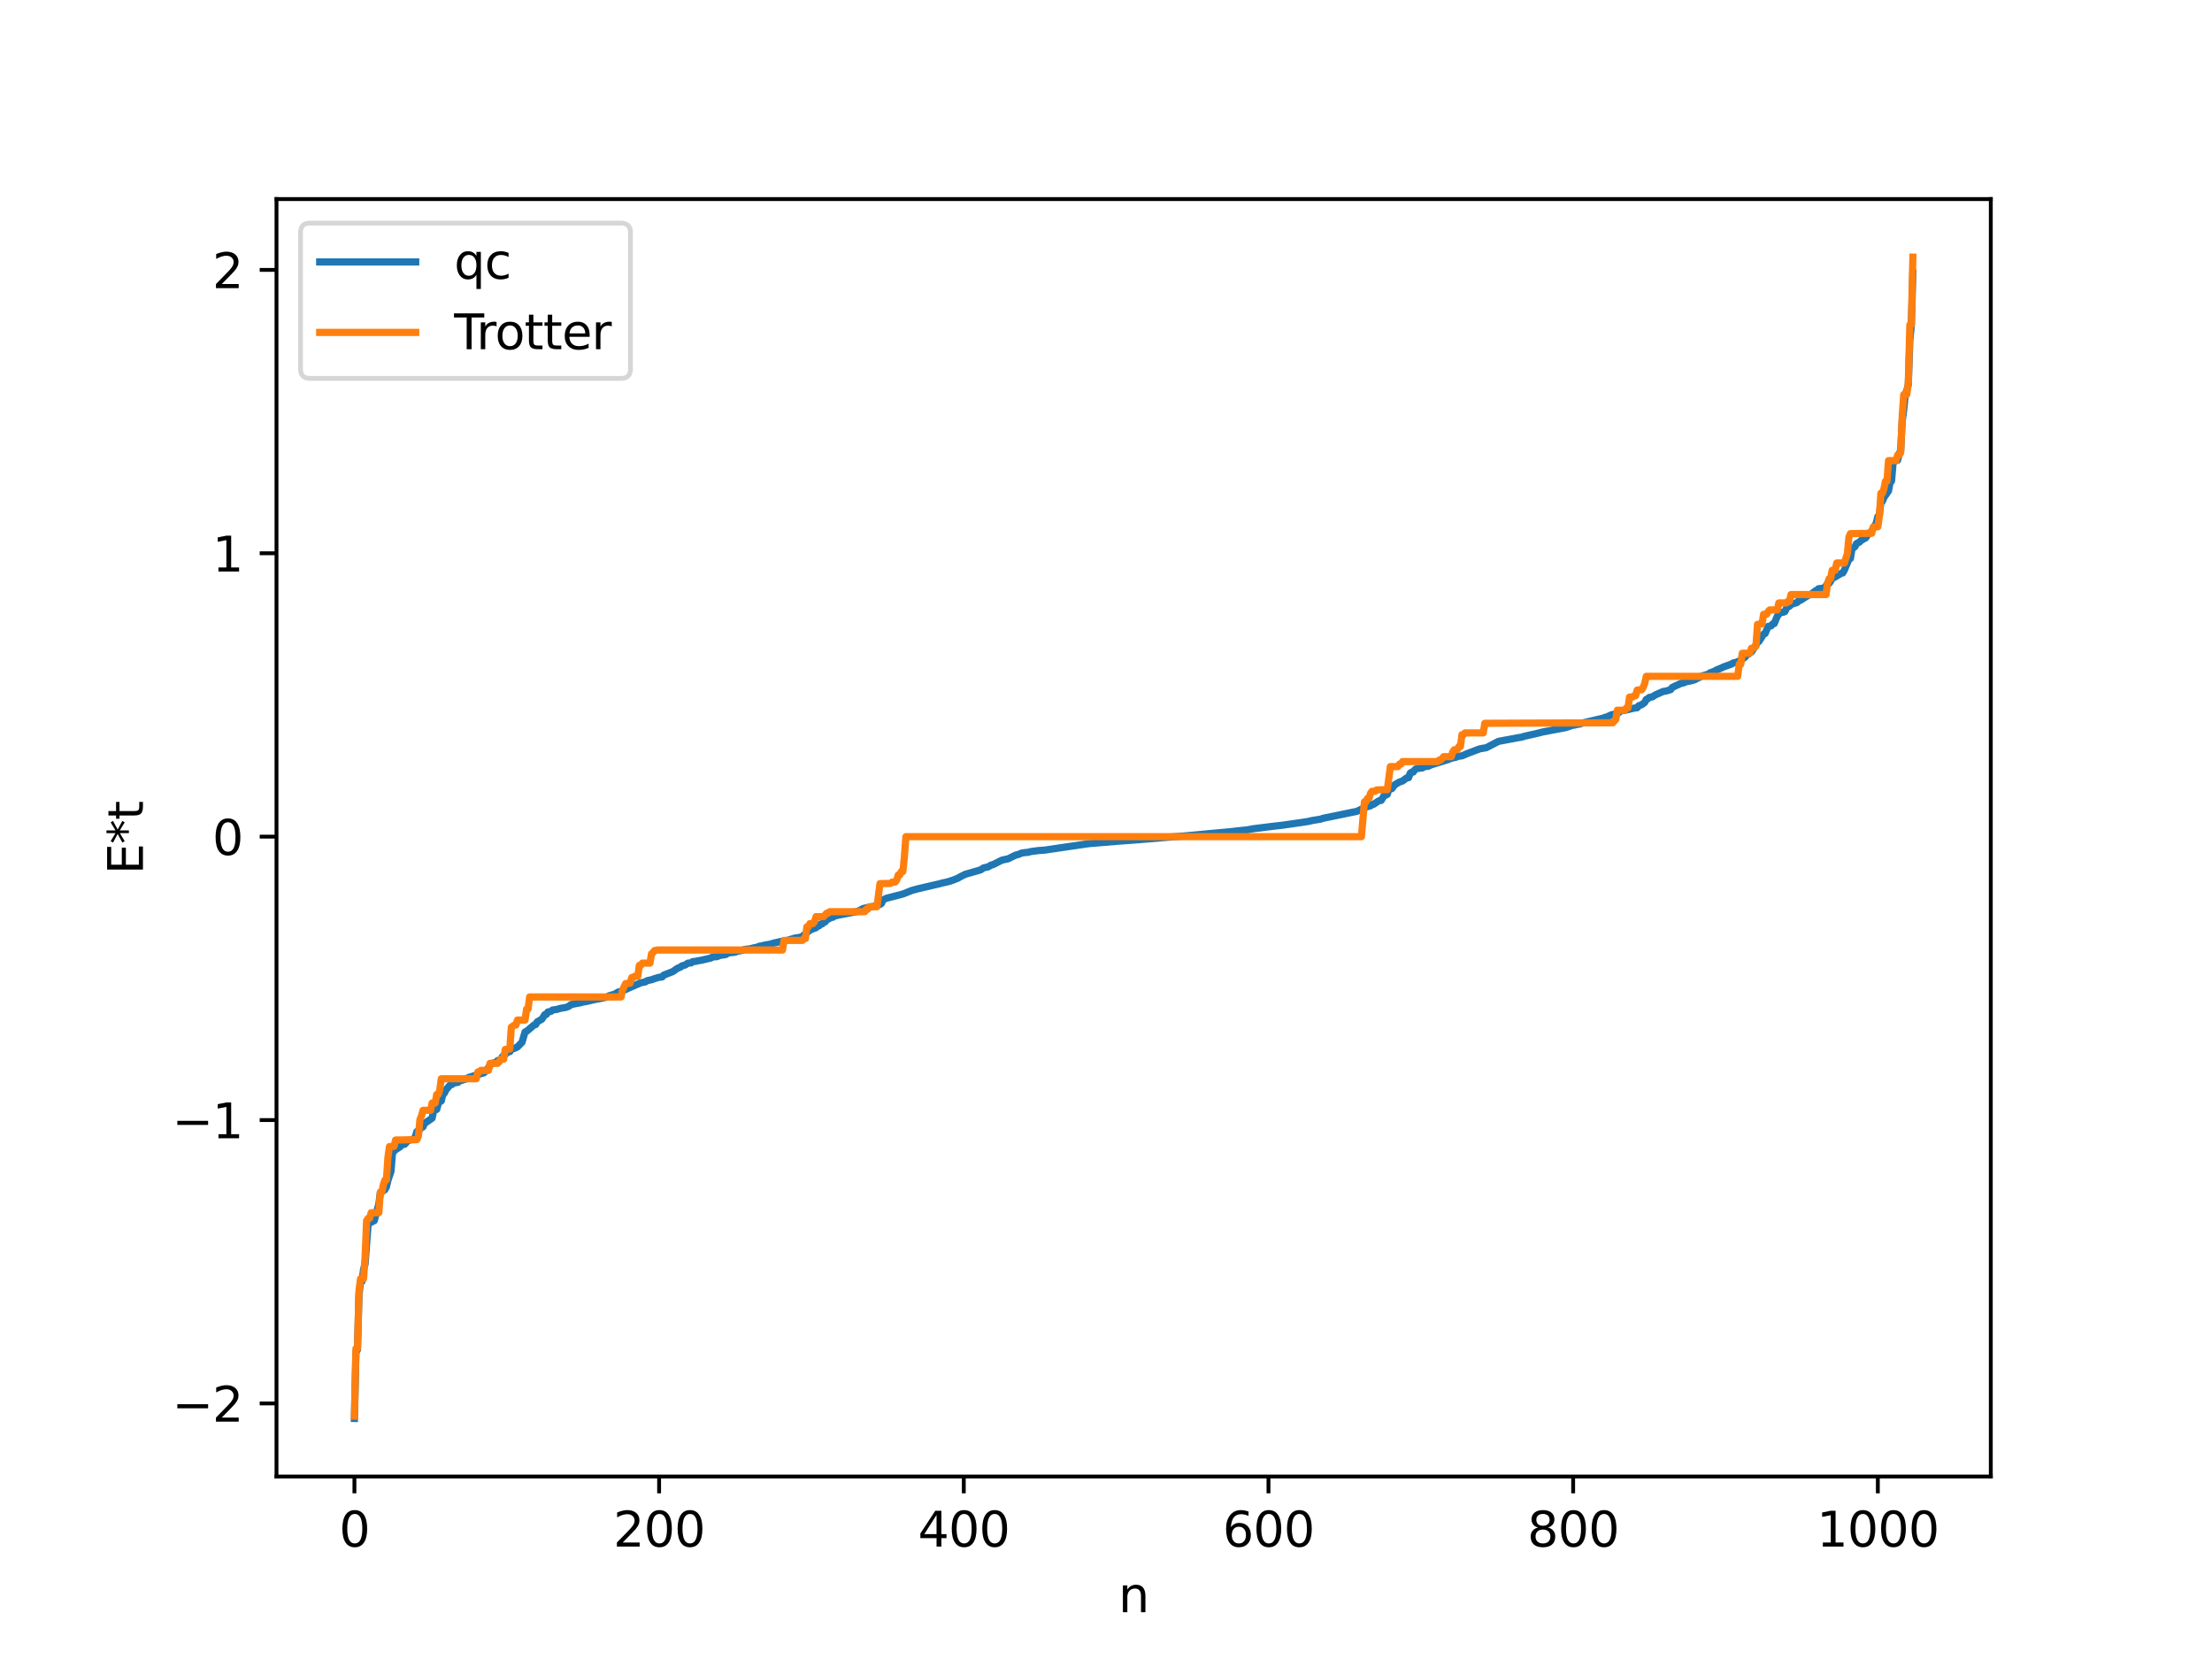 <?xml version="1.0" encoding="utf-8" standalone="no"?>
<!DOCTYPE svg PUBLIC "-//W3C//DTD SVG 1.1//EN"
  "http://www.w3.org/Graphics/SVG/1.1/DTD/svg11.dtd">
<svg xmlns:xlink="http://www.w3.org/1999/xlink" width="460.8pt" height="345.6pt" viewBox="0 0 460.8 345.6" xmlns="http://www.w3.org/2000/svg" version="1.1">
 <defs>
  <style type="text/css">*{stroke-linejoin: round; stroke-linecap: butt}</style>
 </defs>
 <g id="figure_1">
  <g id="patch_1">
   <path d="M 0 345.6 
L 460.8 345.6 
L 460.8 0 
L 0 0 
z
" style="fill: #ffffff"/>
  </g>
  <g id="axes_1">
   <g id="patch_2">
    <path d="M 57.6 307.584 
L 414.72 307.584 
L 414.72 41.472 
L 57.6 41.472 
z
" style="fill: #ffffff"/>
   </g>
   <g id="matplotlib.axis_1">
    <g id="xtick_1">
     <g id="line2d_1">
      <defs>
       <path id="mea6b5992c1" d="M 0 0 
L 0 3.5 
" style="stroke: #000000; stroke-width: 0.8"/>
      </defs>
      <g>
       <use xlink:href="#mea6b5992c1" x="73.833" y="307.584" style="stroke: #000000; stroke-width: 0.8"/>
      </g>
     </g>
     <g id="text_1">
      <!-- 0 -->
      <g transform="translate(70.651 322.182) scale(0.1 -0.1)">
       <defs>
        <path id="DejaVuSans-30" d="M 2034 4250 
Q 1547 4250 1301 3770 
Q 1056 3291 1056 2328 
Q 1056 1369 1301 889 
Q 1547 409 2034 409 
Q 2525 409 2770 889 
Q 3016 1369 3016 2328 
Q 3016 3291 2770 3770 
Q 2525 4250 2034 4250 
z
M 2034 4750 
Q 2819 4750 3233 4129 
Q 3647 3509 3647 2328 
Q 3647 1150 3233 529 
Q 2819 -91 2034 -91 
Q 1250 -91 836 529 
Q 422 1150 422 2328 
Q 422 3509 836 4129 
Q 1250 4750 2034 4750 
z
" transform="scale(0.016)"/>
       </defs>
       <use xlink:href="#DejaVuSans-30"/>
      </g>
     </g>
    </g>
    <g id="xtick_2">
     <g id="line2d_2">
      <g>
       <use xlink:href="#mea6b5992c1" x="137.304" y="307.584" style="stroke: #000000; stroke-width: 0.8"/>
      </g>
     </g>
     <g id="text_2">
      <!-- 200 -->
      <g transform="translate(127.76 322.182) scale(0.1 -0.1)">
       <defs>
        <path id="DejaVuSans-32" d="M 1228 531 
L 3431 531 
L 3431 0 
L 469 0 
L 469 531 
Q 828 903 1448 1529 
Q 2069 2156 2228 2338 
Q 2531 2678 2651 2914 
Q 2772 3150 2772 3378 
Q 2772 3750 2511 3984 
Q 2250 4219 1831 4219 
Q 1534 4219 1204 4116 
Q 875 4013 500 3803 
L 500 4441 
Q 881 4594 1212 4672 
Q 1544 4750 1819 4750 
Q 2544 4750 2975 4387 
Q 3406 4025 3406 3419 
Q 3406 3131 3298 2873 
Q 3191 2616 2906 2266 
Q 2828 2175 2409 1742 
Q 1991 1309 1228 531 
z
" transform="scale(0.016)"/>
       </defs>
       <use xlink:href="#DejaVuSans-32"/>
       <use xlink:href="#DejaVuSans-30" x="63.623"/>
       <use xlink:href="#DejaVuSans-30" x="127.246"/>
      </g>
     </g>
    </g>
    <g id="xtick_3">
     <g id="line2d_3">
      <g>
       <use xlink:href="#mea6b5992c1" x="200.775" y="307.584" style="stroke: #000000; stroke-width: 0.8"/>
      </g>
     </g>
     <g id="text_3">
      <!-- 400 -->
      <g transform="translate(191.231 322.182) scale(0.1 -0.1)">
       <defs>
        <path id="DejaVuSans-34" d="M 2419 4116 
L 825 1625 
L 2419 1625 
L 2419 4116 
z
M 2253 4666 
L 3047 4666 
L 3047 1625 
L 3713 1625 
L 3713 1100 
L 3047 1100 
L 3047 0 
L 2419 0 
L 2419 1100 
L 313 1100 
L 313 1709 
L 2253 4666 
z
" transform="scale(0.016)"/>
       </defs>
       <use xlink:href="#DejaVuSans-34"/>
       <use xlink:href="#DejaVuSans-30" x="63.623"/>
       <use xlink:href="#DejaVuSans-30" x="127.246"/>
      </g>
     </g>
    </g>
    <g id="xtick_4">
     <g id="line2d_4">
      <g>
       <use xlink:href="#mea6b5992c1" x="264.246" y="307.584" style="stroke: #000000; stroke-width: 0.8"/>
      </g>
     </g>
     <g id="text_4">
      <!-- 600 -->
      <g transform="translate(254.702 322.182) scale(0.1 -0.1)">
       <defs>
        <path id="DejaVuSans-36" d="M 2113 2584 
Q 1688 2584 1439 2293 
Q 1191 2003 1191 1497 
Q 1191 994 1439 701 
Q 1688 409 2113 409 
Q 2538 409 2786 701 
Q 3034 994 3034 1497 
Q 3034 2003 2786 2293 
Q 2538 2584 2113 2584 
z
M 3366 4563 
L 3366 3988 
Q 3128 4100 2886 4159 
Q 2644 4219 2406 4219 
Q 1781 4219 1451 3797 
Q 1122 3375 1075 2522 
Q 1259 2794 1537 2939 
Q 1816 3084 2150 3084 
Q 2853 3084 3261 2657 
Q 3669 2231 3669 1497 
Q 3669 778 3244 343 
Q 2819 -91 2113 -91 
Q 1303 -91 875 529 
Q 447 1150 447 2328 
Q 447 3434 972 4092 
Q 1497 4750 2381 4750 
Q 2619 4750 2861 4703 
Q 3103 4656 3366 4563 
z
" transform="scale(0.016)"/>
       </defs>
       <use xlink:href="#DejaVuSans-36"/>
       <use xlink:href="#DejaVuSans-30" x="63.623"/>
       <use xlink:href="#DejaVuSans-30" x="127.246"/>
      </g>
     </g>
    </g>
    <g id="xtick_5">
     <g id="line2d_5">
      <g>
       <use xlink:href="#mea6b5992c1" x="327.717" y="307.584" style="stroke: #000000; stroke-width: 0.8"/>
      </g>
     </g>
     <g id="text_5">
      <!-- 800 -->
      <g transform="translate(318.173 322.182) scale(0.1 -0.1)">
       <defs>
        <path id="DejaVuSans-38" d="M 2034 2216 
Q 1584 2216 1326 1975 
Q 1069 1734 1069 1313 
Q 1069 891 1326 650 
Q 1584 409 2034 409 
Q 2484 409 2743 651 
Q 3003 894 3003 1313 
Q 3003 1734 2745 1975 
Q 2488 2216 2034 2216 
z
M 1403 2484 
Q 997 2584 770 2862 
Q 544 3141 544 3541 
Q 544 4100 942 4425 
Q 1341 4750 2034 4750 
Q 2731 4750 3128 4425 
Q 3525 4100 3525 3541 
Q 3525 3141 3298 2862 
Q 3072 2584 2669 2484 
Q 3125 2378 3379 2068 
Q 3634 1759 3634 1313 
Q 3634 634 3220 271 
Q 2806 -91 2034 -91 
Q 1263 -91 848 271 
Q 434 634 434 1313 
Q 434 1759 690 2068 
Q 947 2378 1403 2484 
z
M 1172 3481 
Q 1172 3119 1398 2916 
Q 1625 2713 2034 2713 
Q 2441 2713 2670 2916 
Q 2900 3119 2900 3481 
Q 2900 3844 2670 4047 
Q 2441 4250 2034 4250 
Q 1625 4250 1398 4047 
Q 1172 3844 1172 3481 
z
" transform="scale(0.016)"/>
       </defs>
       <use xlink:href="#DejaVuSans-38"/>
       <use xlink:href="#DejaVuSans-30" x="63.623"/>
       <use xlink:href="#DejaVuSans-30" x="127.246"/>
      </g>
     </g>
    </g>
    <g id="xtick_6">
     <g id="line2d_6">
      <g>
       <use xlink:href="#mea6b5992c1" x="391.188" y="307.584" style="stroke: #000000; stroke-width: 0.8"/>
      </g>
     </g>
     <g id="text_6">
      <!-- 1000 -->
      <g transform="translate(378.463 322.182) scale(0.1 -0.1)">
       <defs>
        <path id="DejaVuSans-31" d="M 794 531 
L 1825 531 
L 1825 4091 
L 703 3866 
L 703 4441 
L 1819 4666 
L 2450 4666 
L 2450 531 
L 3481 531 
L 3481 0 
L 794 0 
L 794 531 
z
" transform="scale(0.016)"/>
       </defs>
       <use xlink:href="#DejaVuSans-31"/>
       <use xlink:href="#DejaVuSans-30" x="63.623"/>
       <use xlink:href="#DejaVuSans-30" x="127.246"/>
       <use xlink:href="#DejaVuSans-30" x="190.869"/>
      </g>
     </g>
    </g>
    <g id="text_7">
     <!-- n -->
     <g transform="translate(232.991 335.861) scale(0.1 -0.1)">
      <defs>
       <path id="DejaVuSans-6e" d="M 3513 2113 
L 3513 0 
L 2938 0 
L 2938 2094 
Q 2938 2591 2744 2837 
Q 2550 3084 2163 3084 
Q 1697 3084 1428 2787 
Q 1159 2491 1159 1978 
L 1159 0 
L 581 0 
L 581 3500 
L 1159 3500 
L 1159 2956 
Q 1366 3272 1645 3428 
Q 1925 3584 2291 3584 
Q 2894 3584 3203 3211 
Q 3513 2838 3513 2113 
z
" transform="scale(0.016)"/>
      </defs>
      <use xlink:href="#DejaVuSans-6e"/>
     </g>
    </g>
   </g>
   <g id="matplotlib.axis_2">
    <g id="ytick_1">
     <g id="line2d_7">
      <defs>
       <path id="m5509691a31" d="M 0 0 
L -3.5 0 
" style="stroke: #000000; stroke-width: 0.8"/>
      </defs>
      <g>
       <use xlink:href="#m5509691a31" x="57.6" y="292.36" style="stroke: #000000; stroke-width: 0.8"/>
      </g>
     </g>
     <g id="text_8">
      <!-- −2 -->
      <g transform="translate(35.858 296.159) scale(0.1 -0.1)">
       <defs>
        <path id="DejaVuSans-2212" d="M 678 2272 
L 4684 2272 
L 4684 1741 
L 678 1741 
L 678 2272 
z
" transform="scale(0.016)"/>
       </defs>
       <use xlink:href="#DejaVuSans-2212"/>
       <use xlink:href="#DejaVuSans-32" x="83.789"/>
      </g>
     </g>
    </g>
    <g id="ytick_2">
     <g id="line2d_8">
      <g>
       <use xlink:href="#m5509691a31" x="57.6" y="233.326" style="stroke: #000000; stroke-width: 0.8"/>
      </g>
     </g>
     <g id="text_9">
      <!-- −1 -->
      <g transform="translate(35.858 237.125) scale(0.1 -0.1)">
       <use xlink:href="#DejaVuSans-2212"/>
       <use xlink:href="#DejaVuSans-31" x="83.789"/>
      </g>
     </g>
    </g>
    <g id="ytick_3">
     <g id="line2d_9">
      <g>
       <use xlink:href="#m5509691a31" x="57.6" y="174.291" style="stroke: #000000; stroke-width: 0.8"/>
      </g>
     </g>
     <g id="text_10">
      <!-- 0 -->
      <g transform="translate(44.237 178.09) scale(0.1 -0.1)">
       <use xlink:href="#DejaVuSans-30"/>
      </g>
     </g>
    </g>
    <g id="ytick_4">
     <g id="line2d_10">
      <g>
       <use xlink:href="#m5509691a31" x="57.6" y="115.257" style="stroke: #000000; stroke-width: 0.8"/>
      </g>
     </g>
     <g id="text_11">
      <!-- 1 -->
      <g transform="translate(44.237 119.056) scale(0.1 -0.1)">
       <use xlink:href="#DejaVuSans-31"/>
      </g>
     </g>
    </g>
    <g id="ytick_5">
     <g id="line2d_11">
      <g>
       <use xlink:href="#m5509691a31" x="57.6" y="56.222" style="stroke: #000000; stroke-width: 0.8"/>
      </g>
     </g>
     <g id="text_12">
      <!-- 2 -->
      <g transform="translate(44.237 60.022) scale(0.1 -0.1)">
       <use xlink:href="#DejaVuSans-32"/>
      </g>
     </g>
    </g>
    <g id="text_13">
     <!-- E*t -->
     <g transform="translate(29.778 182.148) rotate(-90) scale(0.1 -0.1)">
      <defs>
       <path id="DejaVuSans-45" d="M 628 4666 
L 3578 4666 
L 3578 4134 
L 1259 4134 
L 1259 2753 
L 3481 2753 
L 3481 2222 
L 1259 2222 
L 1259 531 
L 3634 531 
L 3634 0 
L 628 0 
L 628 4666 
z
" transform="scale(0.016)"/>
       <path id="DejaVuSans-2a" d="M 3009 3897 
L 1888 3291 
L 3009 2681 
L 2828 2375 
L 1778 3009 
L 1778 1831 
L 1422 1831 
L 1422 3009 
L 372 2375 
L 191 2681 
L 1313 3291 
L 191 3897 
L 372 4206 
L 1422 3572 
L 1422 4750 
L 1778 4750 
L 1778 3572 
L 2828 4206 
L 3009 3897 
z
" transform="scale(0.016)"/>
       <path id="DejaVuSans-74" d="M 1172 4494 
L 1172 3500 
L 2356 3500 
L 2356 3053 
L 1172 3053 
L 1172 1153 
Q 1172 725 1289 603 
Q 1406 481 1766 481 
L 2356 481 
L 2356 0 
L 1766 0 
Q 1100 0 847 248 
Q 594 497 594 1153 
L 594 3053 
L 172 3053 
L 172 3500 
L 594 3500 
L 594 4494 
L 1172 4494 
z
" transform="scale(0.016)"/>
      </defs>
      <use xlink:href="#DejaVuSans-45"/>
      <use xlink:href="#DejaVuSans-2a" x="63.184"/>
      <use xlink:href="#DejaVuSans-74" x="113.184"/>
     </g>
    </g>
   </g>
   <g id="line2d_12">
    <path d="M 73.833 295.488 
L 74.15 281.7 
L 74.467 281.159 
L 74.785 269.691 
L 75.102 267.179 
L 75.42 266.921 
L 75.737 264.411 
L 76.054 263.328 
L 76.689 254.953 
L 77.641 254.441 
L 77.958 254.292 
L 78.91 250.877 
L 79.228 248.49 
L 80.18 247.831 
L 80.497 247.262 
L 80.815 245.896 
L 81.449 244.011 
L 81.767 240.16 
L 82.401 239.492 
L 83.036 239.102 
L 83.353 238.885 
L 83.671 238.503 
L 84.305 238.371 
L 84.94 237.655 
L 86.21 237.257 
L 86.527 236.804 
L 86.844 235.72 
L 87.162 235.685 
L 87.796 234.823 
L 88.114 234.757 
L 88.431 234.036 
L 90.018 232.939 
L 90.335 231.384 
L 90.97 231.111 
L 91.287 229.96 
L 91.605 229.455 
L 91.922 229.362 
L 92.239 228.053 
L 92.557 227.751 
L 92.874 227.074 
L 93.826 225.952 
L 94.143 225.926 
L 94.461 225.631 
L 95.413 225.469 
L 95.73 225.188 
L 97 224.81 
L 97.634 224.451 
L 100.173 223.67 
L 100.808 223.49 
L 101.443 222.815 
L 102.395 221.563 
L 103.347 221.263 
L 103.664 220.946 
L 104.299 220.791 
L 104.616 220.158 
L 105.886 219.106 
L 106.203 219.083 
L 106.52 218.569 
L 107.155 218.399 
L 107.79 218.098 
L 108.742 217.131 
L 109.377 214.981 
L 109.694 214.846 
L 111.281 213.5 
L 111.598 213.436 
L 111.915 212.865 
L 112.867 212.324 
L 113.502 211.358 
L 113.82 211.32 
L 114.137 210.813 
L 114.772 210.692 
L 115.089 210.414 
L 116.041 210.27 
L 116.676 210.072 
L 117.945 209.847 
L 118.58 209.588 
L 118.897 209.29 
L 120.167 209.031 
L 120.801 208.929 
L 121.436 208.748 
L 122.071 208.645 
L 124.292 208.142 
L 124.927 208.036 
L 125.562 207.908 
L 126.514 207.689 
L 126.831 207.46 
L 128.1 207.074 
L 128.735 206.681 
L 129.687 206.426 
L 130.957 205.837 
L 133.496 204.73 
L 134.13 204.6 
L 134.448 204.544 
L 134.765 204.308 
L 135.4 204.163 
L 135.717 204.104 
L 136.352 203.868 
L 137.304 203.584 
L 137.939 203.519 
L 138.256 203.138 
L 140.16 202.397 
L 141.112 201.725 
L 141.747 201.473 
L 142.064 201.204 
L 142.699 201.045 
L 143.334 200.637 
L 143.968 200.591 
L 144.286 200.328 
L 144.92 200.262 
L 145.555 200.124 
L 146.19 200.02 
L 147.777 199.645 
L 148.094 199.575 
L 148.411 199.363 
L 149.363 199.289 
L 149.998 199.033 
L 150.95 198.888 
L 151.267 198.815 
L 151.585 198.532 
L 153.172 198.358 
L 153.489 198.194 
L 154.758 197.957 
L 155.076 197.798 
L 156.345 197.635 
L 156.98 197.459 
L 157.615 197.353 
L 158.249 197.091 
L 158.567 197.074 
L 159.201 196.9 
L 160.471 196.678 
L 161.105 196.485 
L 162.692 196.121 
L 163.962 195.914 
L 165.548 195.426 
L 166.5 195.286 
L 167.135 195.113 
L 167.453 194.769 
L 167.77 194.663 
L 168.405 193.981 
L 169.039 193.609 
L 169.991 193.265 
L 170.309 192.956 
L 170.626 192.864 
L 170.943 192.498 
L 171.261 192.479 
L 171.578 192.135 
L 171.896 192.045 
L 172.213 191.562 
L 172.53 191.49 
L 173.165 191.104 
L 173.482 191.092 
L 173.8 190.843 
L 174.752 190.621 
L 175.704 190.445 
L 178.56 189.888 
L 179.195 189.608 
L 179.829 189.252 
L 182.368 188.729 
L 183.003 188.497 
L 183.32 188.416 
L 183.638 188.192 
L 183.955 187.456 
L 184.59 187.147 
L 188.081 186.239 
L 189.985 185.482 
L 191.254 185.14 
L 194.745 184.33 
L 195.697 184.112 
L 196.332 183.935 
L 196.967 183.806 
L 197.601 183.647 
L 198.553 183.338 
L 199.505 182.957 
L 200.14 182.601 
L 201.092 182.128 
L 204.266 181.216 
L 204.9 180.794 
L 205.853 180.589 
L 206.487 180.193 
L 206.805 180.15 
L 208.709 179.19 
L 209.661 178.974 
L 209.978 178.922 
L 211.565 178.139 
L 212.2 177.982 
L 212.834 177.704 
L 213.786 177.579 
L 214.104 177.568 
L 214.739 177.396 
L 216.325 177.187 
L 217.595 177.095 
L 226.798 175.747 
L 229.02 175.564 
L 232.828 175.245 
L 236.319 174.994 
L 238.54 174.814 
L 242.031 174.517 
L 247.109 174.114 
L 250.6 173.782 
L 256.312 173.255 
L 258.216 173.038 
L 259.803 172.877 
L 261.072 172.644 
L 265.198 172.128 
L 267.102 171.912 
L 271.228 171.322 
L 272.497 171.127 
L 273.449 170.91 
L 274.401 170.759 
L 275.036 170.661 
L 275.671 170.454 
L 282.653 169.019 
L 283.605 168.565 
L 284.874 168.04 
L 285.509 167.866 
L 285.826 167.572 
L 286.143 167.551 
L 287.096 166.91 
L 287.413 166.76 
L 287.73 166.736 
L 288.365 165.676 
L 288.682 165.661 
L 289 165.469 
L 289.317 164.433 
L 289.952 164.293 
L 290.586 163.449 
L 291.539 162.909 
L 292.173 162.69 
L 292.808 162.217 
L 293.125 162.01 
L 293.443 162.001 
L 293.76 161.08 
L 294.077 160.846 
L 294.395 160.842 
L 294.712 160.369 
L 295.029 160.141 
L 295.981 159.989 
L 296.299 159.978 
L 296.616 159.743 
L 297.568 159.612 
L 298.203 159.312 
L 301.694 158.228 
L 302.329 157.964 
L 303.281 157.76 
L 303.598 157.592 
L 304.55 157.457 
L 305.82 156.918 
L 307.724 156.198 
L 308.358 155.978 
L 309.628 155.755 
L 312.167 154.437 
L 315.975 153.727 
L 316.61 153.614 
L 316.927 153.577 
L 317.562 153.376 
L 320.418 152.73 
L 321.37 152.479 
L 326.13 151.583 
L 327.717 151.059 
L 328.034 151.048 
L 328.669 150.874 
L 328.986 150.856 
L 329.939 150.548 
L 333.112 149.798 
L 334.064 149.582 
L 334.381 149.409 
L 334.699 149.374 
L 335.651 148.919 
L 336.603 148.696 
L 337.238 148.447 
L 337.555 148.1 
L 338.507 147.965 
L 340.411 147.517 
L 341.046 147.442 
L 341.363 147.03 
L 341.998 146.799 
L 342.633 146.318 
L 342.95 145.7 
L 343.267 145.587 
L 343.585 145.275 
L 344.22 145.176 
L 344.854 144.757 
L 345.489 144.481 
L 346.441 144.053 
L 347.076 143.953 
L 348.028 143.664 
L 348.345 143.219 
L 348.98 142.908 
L 350.249 142.333 
L 350.567 142.299 
L 351.519 141.936 
L 351.836 141.92 
L 352.471 141.771 
L 353.105 141.583 
L 353.74 141.201 
L 354.058 141.118 
L 354.375 140.872 
L 355.962 140.402 
L 356.279 140.132 
L 356.596 140.081 
L 356.914 139.883 
L 357.231 139.83 
L 357.548 139.572 
L 358.183 139.327 
L 359.135 138.899 
L 360.722 138.333 
L 361.039 138.108 
L 361.674 137.978 
L 362.309 137.691 
L 362.626 137.58 
L 363.578 136.838 
L 363.896 136.32 
L 364.213 136.273 
L 364.53 135.971 
L 364.848 135.837 
L 366.117 133.843 
L 366.434 133.606 
L 367.386 132.111 
L 367.704 131.982 
L 368.339 130.491 
L 368.973 130.377 
L 369.291 129.969 
L 369.608 129.908 
L 370.243 128.356 
L 370.877 127.611 
L 371.512 127.539 
L 371.829 127.4 
L 372.147 126.747 
L 372.464 126.354 
L 372.781 126.287 
L 373.099 125.932 
L 374.368 125.509 
L 374.686 125.146 
L 375.003 125.086 
L 375.955 124.485 
L 376.59 124.071 
L 377.224 123.853 
L 378.177 123.09 
L 378.494 122.97 
L 378.811 122.655 
L 380.081 122.475 
L 380.715 121.587 
L 381.033 121.53 
L 381.35 121.09 
L 381.667 120.39 
L 381.985 120.363 
L 383.572 119.426 
L 383.889 119.345 
L 384.206 118.795 
L 385.158 116.494 
L 385.476 116.345 
L 385.793 114.393 
L 386.428 113.862 
L 386.745 113.231 
L 387.38 112.917 
L 387.697 112.575 
L 388.649 112.057 
L 389.284 111.135 
L 389.601 110.948 
L 389.919 110.628 
L 390.871 108.942 
L 391.188 107.606 
L 391.505 107.342 
L 391.823 104.608 
L 392.14 104.426 
L 392.458 103.636 
L 393.41 102.274 
L 393.727 100.565 
L 394.044 100.213 
L 394.362 96.507 
L 394.679 96.017 
L 395.314 95.882 
L 395.631 94.548 
L 395.948 93.773 
L 396.266 87.762 
L 396.583 85.388 
L 396.9 82.128 
L 397.218 81.395 
L 397.535 80.105 
L 397.853 70.893 
L 398.17 67.688 
L 398.487 56.89 
L 398.487 56.89 
" clip-path="url(#pb670b05e1c)" style="fill: none; stroke: #1f77b4; stroke-width: 1.5; stroke-linecap: square"/>
   </g>
   <g id="line2d_13">
    <path d="M 73.833 295.014 
L 74.15 280.927 
L 74.467 280.927 
L 74.785 268.886 
L 75.102 266.384 
L 75.737 266.384 
L 76.054 261.879 
L 76.372 254.273 
L 76.689 253.806 
L 77.006 253.806 
L 77.324 252.629 
L 78.91 252.629 
L 79.228 248.339 
L 79.545 248.339 
L 79.862 246.785 
L 80.18 245.826 
L 80.497 245.826 
L 80.815 241.081 
L 81.132 238.847 
L 82.084 238.809 
L 82.401 237.487 
L 86.844 237.412 
L 87.162 236.688 
L 87.479 233.25 
L 87.796 232.49 
L 88.114 231.3 
L 89.7 231.3 
L 90.018 229.779 
L 90.653 229.779 
L 90.97 228.012 
L 91.287 228.012 
L 91.605 227.092 
L 91.922 224.725 
L 99.221 224.725 
L 99.539 223.314 
L 99.856 223.314 
L 100.173 222.981 
L 101.76 222.981 
L 102.077 221.519 
L 103.664 221.519 
L 103.981 221.189 
L 104.299 220.619 
L 104.934 220.619 
L 105.251 218.614 
L 106.203 218.513 
L 106.52 213.988 
L 107.155 213.541 
L 107.472 213.541 
L 107.79 212.499 
L 109.377 212.499 
L 109.694 210.212 
L 110.011 210.212 
L 110.329 207.686 
L 129.37 207.686 
L 129.687 206.25 
L 130.322 204.9 
L 131.274 204.814 
L 131.591 203.64 
L 131.909 203.64 
L 132.226 203.372 
L 132.861 203.372 
L 133.178 201.111 
L 133.496 201.111 
L 133.813 200.638 
L 135.4 200.638 
L 135.717 198.71 
L 136.034 198.45 
L 136.352 198.015 
L 136.986 197.905 
L 163.01 197.905 
L 163.327 195.904 
L 167.135 195.904 
L 167.453 195.538 
L 167.77 195.538 
L 168.087 193.062 
L 168.405 193.062 
L 168.722 192.401 
L 169.357 192.401 
L 169.674 191.975 
L 169.991 190.953 
L 171.578 190.953 
L 172.213 190.233 
L 172.53 190.233 
L 172.848 189.927 
L 180.147 189.927 
L 180.464 189.401 
L 180.781 189.401 
L 181.099 188.885 
L 182.686 188.885 
L 183.32 184.072 
L 185.542 184.029 
L 185.859 183.75 
L 186.494 183.75 
L 186.811 183.327 
L 187.129 182.269 
L 187.446 182.269 
L 187.763 181.552 
L 188.081 181.552 
L 188.398 178.559 
L 188.715 174.291 
L 283.605 174.291 
L 284.239 167.03 
L 284.557 167.03 
L 284.874 166.313 
L 285.191 166.313 
L 285.509 165.255 
L 285.826 164.833 
L 286.461 164.833 
L 286.778 164.553 
L 289 164.51 
L 289.634 159.697 
L 291.221 159.697 
L 291.539 159.181 
L 291.856 159.181 
L 292.173 158.655 
L 299.472 158.655 
L 299.79 158.35 
L 300.107 158.35 
L 300.742 157.629 
L 302.329 157.629 
L 302.646 156.608 
L 302.963 156.181 
L 303.598 156.181 
L 303.915 155.52 
L 304.233 155.52 
L 304.55 153.044 
L 304.867 153.044 
L 305.185 152.678 
L 308.993 152.678 
L 309.31 150.677 
L 335.968 150.568 
L 336.603 149.872 
L 336.92 147.945 
L 338.507 147.945 
L 338.824 147.471 
L 339.142 147.471 
L 339.459 145.211 
L 340.094 145.211 
L 340.411 144.942 
L 340.729 144.942 
L 341.046 143.768 
L 341.681 143.682 
L 341.998 143.682 
L 342.315 143.159 
L 342.633 142.332 
L 342.95 140.896 
L 361.991 140.896 
L 362.309 138.37 
L 362.626 138.37 
L 362.943 136.083 
L 364.53 136.083 
L 364.848 135.041 
L 365.165 135.041 
L 365.8 134.594 
L 366.117 130.069 
L 367.069 129.968 
L 367.386 127.963 
L 368.021 127.963 
L 368.339 127.393 
L 368.656 127.064 
L 370.243 127.064 
L 370.56 125.602 
L 372.147 125.602 
L 372.464 125.268 
L 372.781 125.268 
L 373.099 123.857 
L 380.398 123.857 
L 380.715 121.49 
L 381.033 120.57 
L 381.35 120.57 
L 381.667 118.803 
L 382.302 118.803 
L 382.62 117.283 
L 384.206 117.283 
L 384.841 115.332 
L 385.158 111.894 
L 385.476 111.17 
L 389.919 111.095 
L 390.236 109.773 
L 391.188 109.735 
L 391.505 107.501 
L 391.823 102.757 
L 392.14 102.757 
L 392.458 101.797 
L 392.775 100.244 
L 393.092 100.244 
L 393.41 95.953 
L 394.996 95.953 
L 395.314 94.776 
L 395.631 94.776 
L 395.948 94.309 
L 396.266 86.703 
L 396.583 82.198 
L 397.218 82.198 
L 397.535 79.697 
L 397.853 67.655 
L 398.17 67.655 
L 398.487 53.568 
L 398.487 53.568 
" clip-path="url(#pb670b05e1c)" style="fill: none; stroke: #ff7f0e; stroke-width: 1.5; stroke-linecap: square"/>
   </g>
   <g id="patch_3">
    <path d="M 57.6 307.584 
L 57.6 41.472 
" style="fill: none; stroke: #000000; stroke-width: 0.8; stroke-linejoin: miter; stroke-linecap: square"/>
   </g>
   <g id="patch_4">
    <path d="M 414.72 307.584 
L 414.72 41.472 
" style="fill: none; stroke: #000000; stroke-width: 0.8; stroke-linejoin: miter; stroke-linecap: square"/>
   </g>
   <g id="patch_5">
    <path d="M 57.6 307.584 
L 414.72 307.584 
" style="fill: none; stroke: #000000; stroke-width: 0.8; stroke-linejoin: miter; stroke-linecap: square"/>
   </g>
   <g id="patch_6">
    <path d="M 57.6 41.472 
L 414.72 41.472 
" style="fill: none; stroke: #000000; stroke-width: 0.8; stroke-linejoin: miter; stroke-linecap: square"/>
   </g>
   <g id="legend_1">
    <g id="patch_7">
     <path d="M 64.6 78.828 
L 129.342 78.828 
Q 131.342 78.828 131.342 76.828 
L 131.342 48.472 
Q 131.342 46.472 129.342 46.472 
L 64.6 46.472 
Q 62.6 46.472 62.6 48.472 
L 62.6 76.828 
Q 62.6 78.828 64.6 78.828 
z
" style="fill: #ffffff; opacity: 0.8; stroke: #cccccc; stroke-linejoin: miter"/>
    </g>
    <g id="line2d_14">
     <path d="M 66.6 54.57 
L 76.6 54.57 
L 86.6 54.57 
" style="fill: none; stroke: #1f77b4; stroke-width: 1.5; stroke-linecap: square"/>
    </g>
    <g id="text_14">
     <!-- qc -->
     <g transform="translate(94.6 58.07) scale(0.1 -0.1)">
      <defs>
       <path id="DejaVuSans-71" d="M 947 1747 
Q 947 1113 1208 752 
Q 1469 391 1925 391 
Q 2381 391 2643 752 
Q 2906 1113 2906 1747 
Q 2906 2381 2643 2742 
Q 2381 3103 1925 3103 
Q 1469 3103 1208 2742 
Q 947 2381 947 1747 
z
M 2906 525 
Q 2725 213 2448 61 
Q 2172 -91 1784 -91 
Q 1150 -91 751 415 
Q 353 922 353 1747 
Q 353 2572 751 3078 
Q 1150 3584 1784 3584 
Q 2172 3584 2448 3432 
Q 2725 3281 2906 2969 
L 2906 3500 
L 3481 3500 
L 3481 -1331 
L 2906 -1331 
L 2906 525 
z
" transform="scale(0.016)"/>
       <path id="DejaVuSans-63" d="M 3122 3366 
L 3122 2828 
Q 2878 2963 2633 3030 
Q 2388 3097 2138 3097 
Q 1578 3097 1268 2742 
Q 959 2388 959 1747 
Q 959 1106 1268 751 
Q 1578 397 2138 397 
Q 2388 397 2633 464 
Q 2878 531 3122 666 
L 3122 134 
Q 2881 22 2623 -34 
Q 2366 -91 2075 -91 
Q 1284 -91 818 406 
Q 353 903 353 1747 
Q 353 2603 823 3093 
Q 1294 3584 2113 3584 
Q 2378 3584 2631 3529 
Q 2884 3475 3122 3366 
z
" transform="scale(0.016)"/>
      </defs>
      <use xlink:href="#DejaVuSans-71"/>
      <use xlink:href="#DejaVuSans-63" x="63.477"/>
     </g>
    </g>
    <g id="line2d_15">
     <path d="M 66.6 69.249 
L 76.6 69.249 
L 86.6 69.249 
" style="fill: none; stroke: #ff7f0e; stroke-width: 1.5; stroke-linecap: square"/>
    </g>
    <g id="text_15">
     <!-- Trotter -->
     <g transform="translate(94.6 72.749) scale(0.1 -0.1)">
      <defs>
       <path id="DejaVuSans-54" d="M -19 4666 
L 3928 4666 
L 3928 4134 
L 2272 4134 
L 2272 0 
L 1638 0 
L 1638 4134 
L -19 4134 
L -19 4666 
z
" transform="scale(0.016)"/>
       <path id="DejaVuSans-72" d="M 2631 2963 
Q 2534 3019 2420 3045 
Q 2306 3072 2169 3072 
Q 1681 3072 1420 2755 
Q 1159 2438 1159 1844 
L 1159 0 
L 581 0 
L 581 3500 
L 1159 3500 
L 1159 2956 
Q 1341 3275 1631 3429 
Q 1922 3584 2338 3584 
Q 2397 3584 2469 3576 
Q 2541 3569 2628 3553 
L 2631 2963 
z
" transform="scale(0.016)"/>
       <path id="DejaVuSans-6f" d="M 1959 3097 
Q 1497 3097 1228 2736 
Q 959 2375 959 1747 
Q 959 1119 1226 758 
Q 1494 397 1959 397 
Q 2419 397 2687 759 
Q 2956 1122 2956 1747 
Q 2956 2369 2687 2733 
Q 2419 3097 1959 3097 
z
M 1959 3584 
Q 2709 3584 3137 3096 
Q 3566 2609 3566 1747 
Q 3566 888 3137 398 
Q 2709 -91 1959 -91 
Q 1206 -91 779 398 
Q 353 888 353 1747 
Q 353 2609 779 3096 
Q 1206 3584 1959 3584 
z
" transform="scale(0.016)"/>
       <path id="DejaVuSans-65" d="M 3597 1894 
L 3597 1613 
L 953 1613 
Q 991 1019 1311 708 
Q 1631 397 2203 397 
Q 2534 397 2845 478 
Q 3156 559 3463 722 
L 3463 178 
Q 3153 47 2828 -22 
Q 2503 -91 2169 -91 
Q 1331 -91 842 396 
Q 353 884 353 1716 
Q 353 2575 817 3079 
Q 1281 3584 2069 3584 
Q 2775 3584 3186 3129 
Q 3597 2675 3597 1894 
z
M 3022 2063 
Q 3016 2534 2758 2815 
Q 2500 3097 2075 3097 
Q 1594 3097 1305 2825 
Q 1016 2553 972 2059 
L 3022 2063 
z
" transform="scale(0.016)"/>
      </defs>
      <use xlink:href="#DejaVuSans-54"/>
      <use xlink:href="#DejaVuSans-72" x="46.334"/>
      <use xlink:href="#DejaVuSans-6f" x="85.197"/>
      <use xlink:href="#DejaVuSans-74" x="146.379"/>
      <use xlink:href="#DejaVuSans-74" x="185.588"/>
      <use xlink:href="#DejaVuSans-65" x="224.797"/>
      <use xlink:href="#DejaVuSans-72" x="286.32"/>
     </g>
    </g>
   </g>
  </g>
 </g>
 <defs>
  <clipPath id="pb670b05e1c">
   <rect x="57.6" y="41.472" width="357.12" height="266.112"/>
  </clipPath>
 </defs>
</svg>
